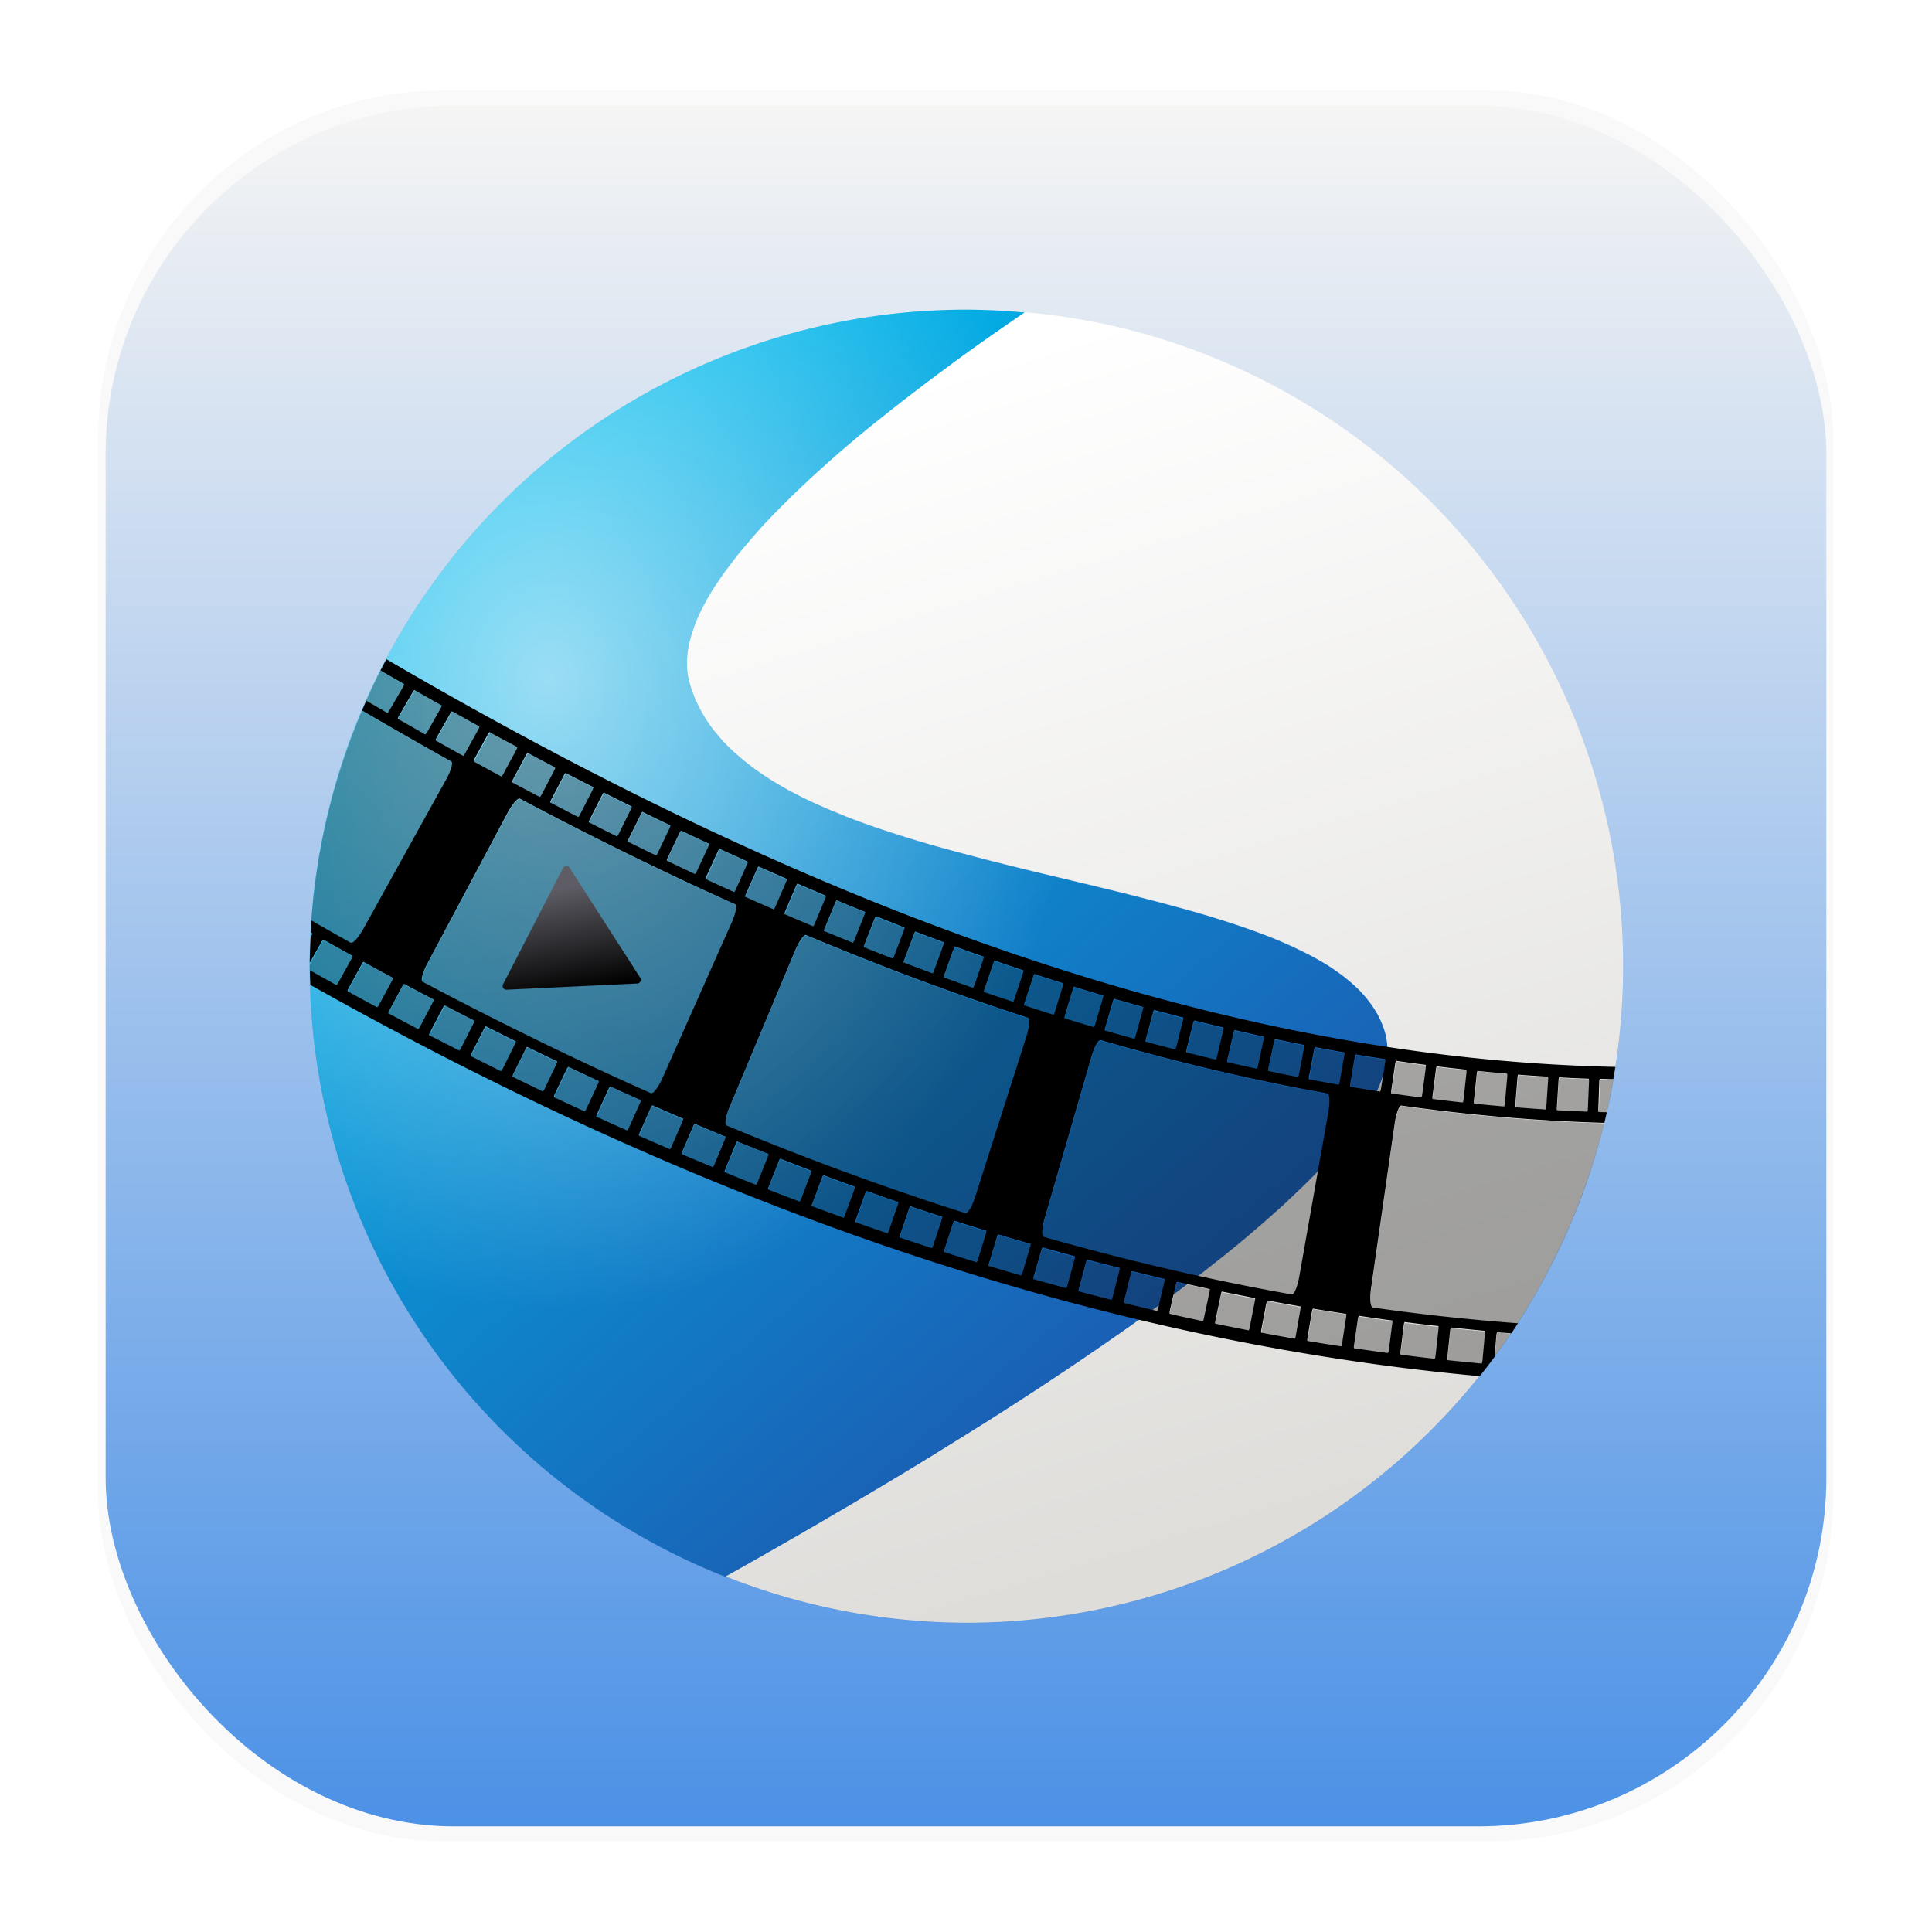 <?xml version="1.0" encoding="UTF-8"?>
<svg width="64" height="64" version="1.1" viewBox="0 0 16.933 16.933" xmlns="http://www.w3.org/2000/svg">
 <defs>
  <linearGradient id="a" x1="8.076" x2="8.076" y1="17.849" y2="1.01" gradientTransform="matrix(1.018 0 0 1.018 -.151 -.143)" gradientUnits="userSpaceOnUse">
   <stop stop-color="#3584e4" offset="0"/>
   <stop stop-color="#f6f5f4" offset="1"/>
  </linearGradient>
  <filter id="filter1178" x="-.048" y="-.048" width="1.096" height="1.096" color-interpolation-filters="sRGB">
   <feGaussianBlur stdDeviation="0.307"/>
  </filter>
  <linearGradient id="linearGradient11783" x1="10.213" x2="4.955" y1="11.068" y2="4.823" gradientUnits="userSpaceOnUse">
   <stop stop-color="#1a5fb4" offset="0"/>
   <stop stop-color="#00b7eb" offset="1"/>
  </linearGradient>
  <linearGradient id="linearGradient11791" x1="8.539" x2="11.374" y1="3.575" y2="12.838" gradientUnits="userSpaceOnUse">
   <stop stop-color="#fff" offset="0"/>
   <stop stop-color="#deddda" offset="1"/>
  </linearGradient>
  <linearGradient id="linearGradient2801" x1="16.274" x2="28.825" y1="14.96" y2="31.729" gradientTransform="matrix(.036 .018 -.018 .036 4.927 7)" gradientUnits="userSpaceOnUse">
   <stop stop-color="#5e5c64" offset="0"/>
   <stop offset="1"/>
  </linearGradient>
  <linearGradient id="linearGradient3065" x1="28.825" x2="16.274" y1="31.729" y2="14.96" gradientTransform="matrix(.036 .018 -.018 .036 4.927 7)" gradientUnits="userSpaceOnUse">
   <stop offset="0"/>
   <stop stop-color="#5e5c64" offset="1"/>
  </linearGradient>
  <radialGradient id="radialGradient22180" cx="5.1" cy="6.454" r="4.338" gradientTransform="matrix(1 0 0 1.176 0 -1.454)" gradientUnits="userSpaceOnUse">
   <stop stop-color="#fff" stop-opacity=".6" offset="0"/>
   <stop stop-color="#fff" stop-opacity="0" offset="1"/>
  </radialGradient>
  <filter id="filter22258" x="-.117" y="-.117" width="1.234" height="1.234" color-interpolation-filters="sRGB">
   <feGaussianBlur stdDeviation="0.516"/>
  </filter>
 </defs>
 <g transform="translate(-0 -.114)">
  <rect transform="matrix(.991 0 0 1 .073 .002)" x=".794" y=".905" width="15.346" height="15.346" rx="3.053" ry="3.053" filter="url(#filter1178)" opacity=".15" stroke-linecap="round" stroke-linejoin="round" stroke-width="1.249" style="mix-blend-mode:normal"/>
 </g>
 <rect x=".926" y=".926" width="15.081" height="15.081" rx="3.054" ry="3.054" fill="url(#a)" stroke-width="1.018"/>
 <g transform="matrix(1.089 0 0 1.089 -.75 -.75)">
  <path d="m8.466 3.181a5.286 5.286 0 0 0-5.286 5.285 5.286 5.286 0 0 0 3.313 4.9 5.286 5.286 0 0 0 0.036 0.013 5.286 5.286 0 0 0 1.937 0.373 5.286 5.286 0 0 0 5.286-5.286 5.286 5.286 0 0 0-4.015-5.13 5.286 5.286 0 0 0-0.803-0.132 5.286 5.286 0 0 0-0.468-0.023zm1.999 4.895c0.071 0.022 0.14 0.044 0.207 0.067-0.067-0.023-0.136-0.045-0.207-0.067z" filter="url(#filter22258)" opacity=".243" stroke-width=".733"/>
  <g stroke-width=".733">
   <path d="m8.935 3.204a5.286 5.286 0 0 0-0.468-0.023 5.286 5.286 0 0 0-5.286 5.285 5.286 5.286 0 0 0 3.313 4.9 5.286 5.286 0 0 0 0.036 0.013c0.087-0.049 0.175-0.098 0.265-0.149 0.104-0.059 0.21-0.12 0.318-0.182s0.217-0.126 0.328-0.191c0.111-0.065 0.222-0.131 0.335-0.198 0.113-0.067 0.226-0.136 0.34-0.205s0.227-0.14 0.341-0.211 0.228-0.143 0.341-0.215 0.225-0.145 0.336-0.219c0.111-0.073 0.221-0.147 0.329-0.221 0.108-0.074 0.215-0.148 0.32-0.222s0.207-0.148 0.307-0.222c0.05-0.037 0.099-0.074 0.148-0.111 0.049-0.037 0.097-0.073 0.144-0.11s0.093-0.074 0.139-0.11 0.091-0.073 0.135-0.109c0.044-0.036 0.087-0.073 0.129-0.109s0.083-0.071 0.123-0.107 0.08-0.071 0.118-0.106 0.075-0.071 0.111-0.105c0.036-0.035 0.071-0.069 0.105-0.103s0.066-0.069 0.098-0.102 0.062-0.068 0.09-0.101c0.029-0.033 0.057-0.066 0.083-0.099s0.051-0.065 0.074-0.097 0.046-0.064 0.067-0.095 0.04-0.062 0.057-0.092 0.034-0.061 0.049-0.09 0.027-0.059 0.039-0.088c0.006-0.014 0.011-0.029 0.016-0.043 0.005-0.014 0.009-0.028 0.013-0.042 4e-3 -0.014 0.008-0.028 0.011-0.041 0.003-0.014 6e-3 -0.027 0.008-0.041 0.002-0.014 0.004-0.027 0.006-0.04s0.002-0.026 0.003-0.039c5.32e-4 -0.013 8.97e-4 -0.026 5.17e-4 -0.039-3.81e-4 -0.013-0.001-0.026-0.003-0.038s-0.003-0.024-0.005-0.037c-0.002-0.012-0.005-0.025-0.008-0.037-6e-3 -0.022-0.013-0.044-0.021-0.065-0.008-0.021-0.017-0.042-0.027-0.063s-0.021-0.041-0.033-0.06c-0.012-0.02-0.025-0.039-0.039-0.058s-0.029-0.037-0.044-0.056c-0.016-0.018-0.033-0.037-0.05-0.054-0.018-0.018-0.036-0.035-0.055-0.052-0.019-0.017-0.04-0.034-0.06-0.05s-0.043-0.032-0.065-0.048c-0.022-0.016-0.046-0.031-0.07-0.047s-0.048-0.03-0.074-0.044c-0.025-0.015-0.052-0.029-0.079-0.043-0.027-0.014-0.055-0.028-0.083-0.041-0.028-0.014-0.057-0.027-0.086-0.04s-0.059-0.026-0.09-0.039c-0.031-0.013-0.061-0.025-0.093-0.037s-0.064-0.024-0.097-0.036-0.066-0.024-0.1-0.035c-0.067-0.023-0.136-0.045-0.207-0.067s-0.144-0.043-0.218-0.064c-0.074-0.021-0.149-0.041-0.225-0.061-0.076-0.02-0.154-0.04-0.232-0.06-0.078-0.02-0.158-0.039-0.237-0.058-0.159-0.039-0.321-0.077-0.483-0.116-0.081-0.02-0.162-0.039-0.242-0.059s-0.161-0.04-0.241-0.061c-0.08-0.021-0.159-0.042-0.238-0.063-0.079-0.022-0.157-0.043-0.234-0.066-0.077-0.023-0.153-0.046-0.227-0.07-0.075-0.024-0.148-0.049-0.22-0.074-0.036-0.013-0.072-0.025-0.107-0.039-0.035-0.013-0.07-0.027-0.104-0.041-0.034-0.014-0.068-0.028-0.102-0.042-0.033-0.014-0.066-0.029-0.098-0.043-0.032-0.015-0.064-0.03-0.096-0.045-0.031-0.015-0.062-0.031-0.092-0.047s-0.06-0.032-0.089-0.049-0.057-0.033-0.085-0.051c-0.028-0.017-0.055-0.035-0.081-0.053s-0.052-0.036-0.077-0.055c-0.025-0.019-0.049-0.037-0.072-0.057s-0.046-0.039-0.068-0.059c-0.022-0.02-0.043-0.041-0.064-0.061s-0.04-0.042-0.058-0.064c-0.019-0.022-0.037-0.044-0.054-0.066-0.017-0.023-0.033-0.046-0.048-0.069s-0.03-0.047-0.043-0.072-0.025-0.049-0.037-0.074-0.022-0.051-0.032-0.078-0.017-0.053-0.025-0.081c-0.005-0.02-0.01-0.04-0.013-0.061-0.003-0.021-0.005-0.041-0.006-0.063-9.03e-4 -0.021-7.018e-4 -0.042 5.167e-4 -0.064 0.001-0.022 0.003-0.044 0.007-0.066 0.003-0.022 0.008-0.045 0.013-0.067 0.005-0.023 0.011-0.046 0.019-0.069 0.007-0.023 0.015-0.046 0.024-0.07 0.009-0.024 0.019-0.047 0.029-0.071s0.023-0.048 0.035-0.072 0.026-0.049 0.04-0.074 0.029-0.049 0.045-0.074c0.016-0.025 0.032-0.05 0.05-0.075 0.017-0.025 0.035-0.05 0.054-0.076s0.038-0.051 0.058-0.077c0.02-0.026 0.041-0.052 0.062-0.078 0.021-0.026 0.043-0.052 0.066-0.078s0.046-0.052 0.069-0.079 0.048-0.052 0.072-0.079c0.025-0.026 0.05-0.053 0.076-0.079s0.052-0.053 0.079-0.079c0.053-0.053 0.109-0.106 0.165-0.159 0.057-0.053 0.115-0.106 0.175-0.159 0.06-0.053 0.121-0.105 0.182-0.158 0.062-0.052 0.125-0.104 0.189-0.156 0.064-0.052 0.128-0.103 0.193-0.153 0.065-0.051 0.13-0.101 0.195-0.15 0.065-0.05 0.131-0.098 0.196-0.146 0.065-0.048 0.13-0.096 0.195-0.143 0.065-0.047 0.13-0.092 0.194-0.137 0.064-0.045 0.127-0.089 0.189-0.131 0.015-0.01 0.03-0.02 0.045-0.03z" fill="url(#linearGradient11783)"/>
   <path d="m8.935 3.204a5.286 5.286 0 0 0-0.468-0.023 5.286 5.286 0 0 0-5.286 5.285 5.286 5.286 0 0 0 3.313 4.9 5.286 5.286 0 0 0 0.036 0.013c0.087-0.049 0.175-0.098 0.265-0.149 0.104-0.059 0.21-0.12 0.318-0.182s0.217-0.126 0.328-0.191c0.111-0.065 0.222-0.131 0.335-0.198 0.113-0.067 0.226-0.136 0.34-0.205s0.227-0.14 0.341-0.211 0.228-0.143 0.341-0.215 0.225-0.145 0.336-0.219c0.111-0.073 0.221-0.147 0.329-0.221 0.108-0.074 0.215-0.148 0.32-0.222s0.207-0.148 0.307-0.222c0.05-0.037 0.099-0.074 0.148-0.111 0.049-0.037 0.097-0.073 0.144-0.11s0.093-0.074 0.139-0.11 0.091-0.073 0.135-0.109c0.044-0.036 0.087-0.073 0.129-0.109s0.083-0.071 0.123-0.107 0.08-0.071 0.118-0.106 0.075-0.071 0.111-0.105c0.036-0.035 0.071-0.069 0.105-0.103s0.066-0.069 0.098-0.102 0.062-0.068 0.09-0.101c0.029-0.033 0.057-0.066 0.083-0.099s0.051-0.065 0.074-0.097 0.046-0.064 0.067-0.095 0.04-0.062 0.057-0.092 0.034-0.061 0.049-0.09 0.027-0.059 0.039-0.088c0.006-0.014 0.011-0.029 0.016-0.043 0.005-0.014 0.009-0.028 0.013-0.042 4e-3 -0.014 0.008-0.028 0.011-0.041 0.003-0.014 6e-3 -0.027 0.008-0.041 0.002-0.014 0.004-0.027 0.006-0.04s0.002-0.026 0.003-0.039c5.32e-4 -0.013 8.97e-4 -0.026 5.17e-4 -0.039-3.81e-4 -0.013-0.001-0.026-0.003-0.038s-0.003-0.024-0.005-0.037c-0.002-0.012-0.005-0.025-0.008-0.037-6e-3 -0.022-0.013-0.044-0.021-0.065-0.008-0.021-0.017-0.042-0.027-0.063s-0.021-0.041-0.033-0.06c-0.012-0.02-0.025-0.039-0.039-0.058s-0.029-0.037-0.044-0.056c-0.016-0.018-0.033-0.037-0.05-0.054-0.018-0.018-0.036-0.035-0.055-0.052-0.019-0.017-0.04-0.034-0.06-0.05s-0.043-0.032-0.065-0.048c-0.022-0.016-0.046-0.031-0.07-0.047s-0.048-0.03-0.074-0.044c-0.025-0.015-0.052-0.029-0.079-0.043-0.027-0.014-0.055-0.028-0.083-0.041-0.028-0.014-0.057-0.027-0.086-0.04s-0.059-0.026-0.09-0.039c-0.031-0.013-0.061-0.025-0.093-0.037s-0.064-0.024-0.097-0.036-0.066-0.024-0.1-0.035c-0.067-0.023-0.136-0.045-0.207-0.067s-0.144-0.043-0.218-0.064c-0.074-0.021-0.149-0.041-0.225-0.061-0.076-0.02-0.154-0.04-0.232-0.06-0.078-0.02-0.158-0.039-0.237-0.058-0.159-0.039-0.321-0.077-0.483-0.116-0.081-0.02-0.162-0.039-0.242-0.059s-0.161-0.04-0.241-0.061c-0.08-0.021-0.159-0.042-0.238-0.063-0.079-0.022-0.157-0.043-0.234-0.066-0.077-0.023-0.153-0.046-0.227-0.07-0.075-0.024-0.148-0.049-0.22-0.074-0.036-0.013-0.072-0.025-0.107-0.039-0.035-0.013-0.07-0.027-0.104-0.041-0.034-0.014-0.068-0.028-0.102-0.042-0.033-0.014-0.066-0.029-0.098-0.043-0.032-0.015-0.064-0.03-0.096-0.045-0.031-0.015-0.062-0.031-0.092-0.047s-0.06-0.032-0.089-0.049-0.057-0.033-0.085-0.051c-0.028-0.017-0.055-0.035-0.081-0.053s-0.052-0.036-0.077-0.055c-0.025-0.019-0.049-0.037-0.072-0.057s-0.046-0.039-0.068-0.059c-0.022-0.02-0.043-0.041-0.064-0.061s-0.04-0.042-0.058-0.064c-0.019-0.022-0.037-0.044-0.054-0.066-0.017-0.023-0.033-0.046-0.048-0.069s-0.03-0.047-0.043-0.072-0.025-0.049-0.037-0.074-0.022-0.051-0.032-0.078-0.017-0.053-0.025-0.081c-0.005-0.02-0.01-0.04-0.013-0.061-0.003-0.021-0.005-0.041-0.006-0.063-9.03e-4 -0.021-7.018e-4 -0.042 5.167e-4 -0.064 0.001-0.022 0.003-0.044 0.007-0.066 0.003-0.022 0.008-0.045 0.013-0.067 0.005-0.023 0.011-0.046 0.019-0.069 0.007-0.023 0.015-0.046 0.024-0.07 0.009-0.024 0.019-0.047 0.029-0.071s0.023-0.048 0.035-0.072 0.026-0.049 0.04-0.074 0.029-0.049 0.045-0.074c0.016-0.025 0.032-0.05 0.05-0.075 0.017-0.025 0.035-0.05 0.054-0.076s0.038-0.051 0.058-0.077c0.02-0.026 0.041-0.052 0.062-0.078 0.021-0.026 0.043-0.052 0.066-0.078s0.046-0.052 0.069-0.079 0.048-0.052 0.072-0.079c0.025-0.026 0.05-0.053 0.076-0.079s0.052-0.053 0.079-0.079c0.053-0.053 0.109-0.106 0.165-0.159 0.057-0.053 0.115-0.106 0.175-0.159 0.06-0.053 0.121-0.105 0.182-0.158 0.062-0.052 0.125-0.104 0.189-0.156 0.064-0.052 0.128-0.103 0.193-0.153 0.065-0.051 0.13-0.101 0.195-0.15 0.065-0.05 0.131-0.098 0.196-0.146 0.065-0.048 0.13-0.096 0.195-0.143 0.065-0.047 0.13-0.092 0.194-0.137 0.064-0.045 0.127-0.089 0.189-0.131 0.015-0.01 0.03-0.02 0.045-0.03z" fill="url(#radialGradient22180)"/>
   <path d="m8.935 3.204c-0.015 0.01-0.03 0.02-0.045 0.03-0.062 0.043-0.125 0.087-0.189 0.131-0.064 0.045-0.129 0.09-0.194 0.137-0.065 0.047-0.13 0.094-0.195 0.143-0.065 0.048-0.131 0.097-0.196 0.146-0.065 0.05-0.131 0.1-0.195 0.15-0.065 0.051-0.129 0.102-0.193 0.153-0.064 0.052-0.127 0.103-0.189 0.156-0.062 0.052-0.123 0.105-0.182 0.158-0.06 0.053-0.118 0.106-0.175 0.159-0.057 0.053-0.112 0.106-0.165 0.159-0.027 0.026-0.053 0.053-0.079 0.079-0.026 0.026-0.051 0.053-0.076 0.079-0.025 0.026-0.049 0.052-0.072 0.079s-0.047 0.052-0.069 0.079-0.044 0.052-0.066 0.078-0.042 0.052-0.062 0.078c-0.02 0.026-0.039 0.052-0.058 0.077-0.019 0.025-0.037 0.051-0.054 0.076-0.017 0.025-0.034 0.05-0.05 0.075s-0.031 0.05-0.045 0.074c-0.014 0.025-0.027 0.05-0.04 0.074s-0.024 0.048-0.035 0.072-0.02 0.048-0.029 0.071c-0.009 0.024-0.017 0.047-0.024 0.07-0.007 0.023-0.013 0.046-0.019 0.069-0.005 0.023-0.01 0.045-0.013 0.067-0.003 0.022-0.005 0.044-0.007 0.066-0.001 0.022-0.001 0.043-5.167e-4 0.064 9.03e-4 0.021 0.003 0.042 0.006 0.063s0.008 0.041 0.013 0.061c0.007 0.027 0.015 0.054 0.025 0.081s0.02 0.052 0.032 0.078 0.023 0.05 0.037 0.074c0.013 0.024 0.028 0.048 0.043 0.072 0.015 0.023 0.031 0.047 0.048 0.069s0.035 0.044 0.054 0.066c0.019 0.022 0.038 0.043 0.058 0.064 0.02 0.021 0.042 0.041 0.064 0.061 0.022 0.02 0.045 0.04 0.068 0.059s0.047 0.038 0.072 0.057c0.025 0.019 0.051 0.037 0.077 0.055 0.026 0.018 0.053 0.035 0.081 0.053s0.056 0.034 0.085 0.051 0.059 0.033 0.089 0.049 0.061 0.032 0.092 0.047 0.063 0.031 0.096 0.045 0.065 0.029 0.098 0.043c0.033 0.014 0.068 0.028 0.102 0.042 0.034 0.014 0.069 0.028 0.104 0.041 0.035 0.013 0.071 0.026 0.107 0.039 0.072 0.026 0.145 0.05 0.22 0.074 0.075 0.024 0.15 0.048 0.227 0.07 0.077 0.023 0.155 0.045 0.234 0.066s0.158 0.042 0.238 0.063c0.08 0.021 0.161 0.041 0.241 0.061s0.161 0.04 0.242 0.059c0.162 0.039 0.323 0.077 0.483 0.116 0.08 0.019 0.159 0.039 0.237 0.058 0.078 0.02 0.156 0.04 0.232 0.06 0.076 0.02 0.151 0.041 0.225 0.061 0.074 0.021 0.147 0.042 0.218 0.064s0.14 0.044 0.207 0.067c0.034 0.012 0.067 0.023 0.1 0.035s0.065 0.024 0.097 0.036c0.032 0.012 0.062 0.025 0.093 0.037s0.061 0.026 0.09 0.039c0.029 0.013 0.058 0.026 0.086 0.04s0.056 0.027 0.083 0.041 0.053 0.028 0.079 0.043c0.025 0.015 0.05 0.029 0.074 0.044 0.024 0.015 0.047 0.031 0.07 0.047s0.044 0.031 0.065 0.048 0.041 0.033 0.06 0.05 0.038 0.034 0.055 0.052c0.018 0.018 0.034 0.036 0.05 0.054 0.016 0.018 0.03 0.037 0.044 0.056s0.027 0.039 0.039 0.058c0.012 0.02 0.023 0.04 0.033 0.06 0.01 0.021 0.019 0.042 0.027 0.063 0.008 0.021 0.015 0.043 0.021 0.065 0.003 0.012 6e-3 0.024 0.008 0.037s0.004 0.024 0.005 0.037 0.002 0.025 0.003 0.038c3.8e-4 0.013 1.5e-5 0.026-5.17e-4 0.039-5.32e-4 0.013-0.001 0.026-0.003 0.039s-0.003 0.027-0.006 0.04c-0.002 0.014-0.005 0.027-0.008 0.041s-0.007 0.027-0.011 0.041c-4e-3 0.014-0.009 0.028-0.013 0.042-0.005 0.014-0.01 0.028-0.016 0.043-0.011 0.029-0.024 0.058-0.039 0.088-0.015 0.03-0.031 0.06-0.049 0.09-0.018 0.03-0.037 0.061-0.057 0.092s-0.043 0.063-0.067 0.095-0.048 0.064-0.074 0.097-0.054 0.065-0.083 0.099-0.059 0.067-0.09 0.101c-0.031 0.034-0.064 0.068-0.098 0.102-0.034 0.034-0.069 0.069-0.105 0.103s-0.073 0.07-0.111 0.105-0.078 0.071-0.118 0.106-0.081 0.071-0.123 0.107-0.085 0.072-0.129 0.109c-0.044 0.036-0.089 0.073-0.135 0.109s-0.092 0.073-0.139 0.11c-0.047 0.037-0.096 0.073-0.144 0.11s-0.098 0.074-0.148 0.111c-0.1 0.074-0.202 0.148-0.307 0.222s-0.212 0.148-0.32 0.222c-0.108 0.074-0.218 0.147-0.329 0.221s-0.223 0.146-0.336 0.219-0.227 0.144-0.341 0.215-0.227 0.141-0.341 0.211-0.227 0.138-0.34 0.205-0.224 0.134-0.335 0.198c-0.111 0.065-0.22 0.129-0.328 0.191s-0.214 0.123-0.318 0.182c-0.09 0.051-0.178 0.101-0.265 0.149a5.286 5.286 0 0 0 1.937 0.373 5.286 5.286 0 0 0 5.286-5.286 5.286 5.286 0 0 0-4.015-5.13 5.286 5.286 0 0 0-0.803-0.132z" fill="url(#linearGradient11791)"/>
  </g>
  <g>
   <path transform="rotate(18.732 14.623 7.878)" d="m3.767 9.571a5.286 5.286 0 0 0-0.016 0.1c0.072 0.015 0.143 0.029 0.215 0.043 0.002 4.777e-4 0.002 0.012-1.962e-4 0.025l-0.044 0.215c-0.003 0.013-0.007 0.023-0.009 0.023-0.064-0.013-0.128-0.026-0.192-0.039a5.286 5.286 0 0 0-0.007 0.086c0.27 0.055 0.541 0.108 0.812 0.158 0.019 0.003 0.022 0.072 0.007 0.154l-0.244 1.346c-0.015 0.082-0.042 0.145-0.062 0.141-0.119-0.022-0.238-0.045-0.357-0.068a5.286 5.286 0 0 0 0.028 0.093c0.004 8.63e-4 0.009 0.002 0.013 0.003 0.003 4.91e-4 0.003 0.012 2.932e-4 0.025l-0.002 0.011a5.286 5.286 0 0 0 0.058 0.195l0.036-0.189c0.002-0.013 0.007-0.024 0.01-0.023 0.087 0.017 0.175 0.033 0.262 0.049 0.003 4.64e-4 0.003 0.012 2.932e-4 0.025l-0.039 0.216c-0.002 0.013-0.007 0.023-0.009 0.023-0.08-0.015-0.16-0.029-0.24-0.045a5.286 5.286 0 0 0 0.042 0.111c3.239 0.607 6.639 0.749 9.924-0.04a5.286 5.286 0 0 0 0.063-0.185l-0.042-0.17c-0.003-0.013-0.003-0.024-7.83e-4 -0.025 0.037-0.009 0.073-0.019 0.11-0.028a5.286 5.286 0 0 0 0.024-0.094c-0.38 0.098-0.762 0.183-1.146 0.255-0.02 0.004-0.048-0.058-0.063-0.138l-0.247-1.324c-0.015-0.08-0.012-0.148 0.005-0.151 0.538-0.102 1.069-0.232 1.592-0.393a5.286 5.286 0 0 0-0.009-0.087c-0.021 0.006-0.041 0.013-0.062 0.019-0.002 6.913e-4 -0.007-0.009-0.011-0.022l-0.063-0.209c-0.004-0.013-0.005-0.024-0.003-0.025 0.034-0.011 0.069-0.021 0.103-0.032a5.286 5.286 0 0 0-0.016-0.099c-3.252 1.028-6.877 0.795-10.422 0.069zm0.294 0.162c0.082 0.016 0.164 0.032 0.246 0.047 0.002 4.551e-4 0.003 0.011 1.272e-4 0.025l-0.041 0.216c-0.003 0.013-0.007 0.023-0.009 0.022-0.083-0.016-0.165-0.032-0.248-0.048-0.002-4.766e-4 -0.003-0.011 3.87e-5 -0.024l0.043-0.216c0.003-0.013 0.007-0.023 0.009-0.023zm0.341 0.065c0.082 0.015 0.164 0.03 0.247 0.045 0.002 4.313e-4 0.003 0.011 1.272e-4 0.025l-0.039 0.217c-0.002 0.013-0.006 0.023-0.009 0.023-0.083-0.015-0.166-0.03-0.248-0.046-0.002-4.54e-4 -0.003-0.011-6.166e-4 -0.024l0.041-0.216c0.002-0.013 0.007-0.024 0.009-0.023zm0.342 0.062c0.082 0.015 0.165 0.028 0.247 0.042 0.002 4.066e-4 0.003 0.012 2.932e-4 0.025l-0.037 0.217c-0.002 0.013-0.006 0.024-0.009 0.023-0.083-0.014-0.166-0.029-0.249-0.043-0.002-4.29e-4 -0.002-0.011-1.272e-4 -0.025l0.038-0.217c0.002-0.013 0.006-0.024 0.009-0.023zm0.342 0.059c0.082 0.014 0.164 0.027 0.247 0.04 0.002 3.808e-4 0.003 0.012 7.825e-4 0.025l-0.034 0.217c-0.002 0.013-0.006 0.023-0.008 0.023-0.083-0.013-0.166-0.027-0.249-0.04-0.002-4.03e-4 -0.003-0.011-6.166e-4 -0.024l0.036-0.218c0.002-0.013 0.006-0.023 0.009-0.023zm0.342 0.055c0.082 0.013 0.164 0.025 0.247 0.037 0.002 3.54e-4 0.003 0.011 0.001 0.025l-0.032 0.218c-0.002 0.013-0.005 0.024-0.008 0.023-0.083-0.012-0.166-0.025-0.249-0.038-0.002-3.77e-4 -0.003-0.011-0.001-0.024l0.034-0.218c0.002-0.013 0.006-0.024 0.008-0.024zm0.342 0.051c0.082 0.012 0.165 0.023 0.247 0.034 0.002 3.26e-4 0.003 0.012 0.001 0.025l-0.029 0.218c-0.002 0.013-0.005 0.024-0.008 0.023-0.083-0.011-0.166-0.023-0.249-0.035-0.002-3.49e-4 -0.003-0.011-0.001-0.024l0.031-0.218c0.002-0.013 0.005-0.024 0.008-0.023zm-0.634 0.265c0.003-0.002 0.005-0.002 0.008-2e-3 0.638 0.104 1.277 0.188 1.915 0.249 0.019 0.002 0.028 0.069 0.02 0.152l-0.125 1.359c-0.008 0.083-0.03 0.147-0.049 0.146-0.679-0.062-1.356-0.15-2.028-0.259-0.02-0.003-0.025-0.071-0.011-0.153l0.221-1.351c0.012-0.072 0.033-0.129 0.05-0.14zm0.977-0.218c0.082 0.011 0.165 0.021 0.247 0.031 0.002 2.97e-4 0.004 0.012 0.002 0.025l-0.026 0.218c-0.002 0.013-0.005 0.024-0.007 0.023-0.083-0.01-0.167-0.021-0.25-0.032-0.002-3.21e-4 -3e-3 -0.011-0.001-0.025l0.029-0.218c0.002-0.013 0.005-0.024 0.007-0.023zm0.343 0.043c0.082 0.01 0.165 0.019 0.247 0.028 0.002 2.67e-4 0.003 0.012 0.002 0.025l-0.024 0.218c-0.001 0.013-0.004 0.024-0.007 0.024-0.083-0.009-0.166-0.019-0.249-0.029-0.002-2.91e-4 -0.003-0.011-0.001-0.024l0.026-0.218c0.002-0.013 0.004-0.024 0.007-0.024zm0.342 0.039c0.082 0.009 0.164 0.017 0.246 0.025 0.002 2.36e-4 0.004 0.012 0.002 0.025l-0.021 0.219c-0.001 0.013-0.004 0.023-0.007 0.023-0.083-0.008-0.166-0.016-0.249-0.025-0.002-2.59e-4 -0.003-0.011-0.002-0.025l0.023-0.218c0.001-0.013 0.004-0.024 0.007-0.024zm0.342 0.034c0.082 0.008 0.164 0.015 0.247 0.022 0.002 2.04e-4 0.004 0.012 0.002 0.025l-0.018 0.218c-0.001 0.013-0.004 0.024-0.006 0.023-0.083-7e-3 -0.166-0.014-0.249-0.022-0.002-2.27e-4 -0.003-0.011-0.002-0.025l0.02-0.218c0.001-0.013 0.004-0.024 0.007-0.024zm0.341 0.03c0.082 0.007 0.164 0.013 0.246 0.019 0.002 1.7e-4 0.004 0.011 0.003 0.024l-0.015 0.219c-8.965e-4 0.013-0.004 0.024-0.006 0.023-0.083-0.006-0.166-0.012-0.249-0.019-0.002-1.95e-4 -0.003-0.011-0.002-0.024l0.017-0.219c0.001-0.013 0.004-0.025 0.006-0.024zm0.341 0.026c0.082 0.005 0.164 0.011 0.246 0.015 0.002 1.36e-4 0.003 0.011 0.003 0.024l-0.011 0.219c-7.046e-4 0.013-0.003 0.024-0.006 0.024-0.083-0.005-0.166-0.01-0.249-0.015-0.002-1.61e-4 -0.003-0.011-0.002-0.024l0.014-0.219c8.483e-4 -0.013 0.003-0.024 0.006-0.024zm0.341 0.02c0.082 0.004 0.164 0.008 0.246 0.012 0.002 1.01e-4 0.003 0.011 0.003 0.024l-0.008 0.219c-5.071e-4 0.013-0.003 0.024-0.005 0.024-0.083-0.003-0.166-0.007-0.248-0.012-0.002-1.26e-4 -0.003-0.01-0.003-0.024l0.01-0.219c6.549e-4 -0.013 0.003-0.024 0.005-0.024zm0.34 0.015c0.082 0.003 0.164 0.006 0.245 0.008 0.002 6.4e-5 0.004 0.011 0.003 0.024l-0.005 0.218c-3.039e-4 0.013-0.002 0.024-0.004 0.024-0.083-0.002-0.165-5e-3 -0.248-8e-3 -0.002-9e-5 -0.004-0.011-0.003-0.024l0.007-0.218c4.56e-4 -0.013 0.002-0.025 0.005-0.025zm-0.831 0.311c0.002-0.002 0.005-0.003 0.007-0.002 0.638 0.045 1.274 0.065 1.905 0.057 0.018-2.51e-4 0.034 0.066 0.036 0.148l0.024 1.354c0.001 0.082-0.013 0.148-0.033 0.149-0.682 0.013-1.365-0.005-2.046-0.051-0.02-0.001-0.031-0.069-0.025-0.151l0.095-1.36c0.005-0.072 0.021-0.131 0.037-0.144zm1.171-0.3c0.082 0.002 0.163 0.003 0.245 0.004 0.002 2.7e-5 0.004 0.011 0.004 0.024l-0.001 0.218c-9.52e-5 0.013-0.002 0.023-0.005 0.023-0.083-8.56e-4 -0.165-0.002-0.247-0.004-0.002-5.2e-5 -0.004-0.011-0.004-0.024l0.004-0.218c2.515e-4 -0.013 0.002-0.024 0.004-0.024zm0.338 0.005c0.081 5.57e-4 0.163 9.28e-4 0.245 5.28e-4 0.002-1.1e-5 0.004 0.011 0.004 0.024l0.002 0.218c1.19e-4 0.013-0.001 0.024-0.003 0.024-0.082 4.8e-4 -0.165 7.9e-4 -0.247 3.02e-4 -0.002-1.5e-5 -0.004-0.01-0.004-0.024l6.635e-4 -0.218c4.14e-5 -0.013 0.001-0.024 0.004-0.024zm-4.804 1.641c0.088 0.016 0.176 0.031 0.263 0.046 0.003 4.36e-4 0.003 0.012 7.825e-4 0.025l-0.037 0.217c-0.002 0.013-0.006 0.023-0.009 0.023-0.088-0.015-0.177-0.03-0.265-0.046-0.003-4.6e-4 -0.003-0.012-7.825e-4 -0.025l0.038-0.217c0.002-0.013 0.006-0.024 0.009-0.023zm5.142-1.641c0.081-7.71e-4 0.163-0.002 0.244-0.004 0.002-5.2e-5 0.004 0.011 0.004 0.024l0.006 0.217c3.389e-4 0.013-9.159e-4 0.024-0.003 0.024-0.082 0.002-0.164 3e-3 -0.246 0.004-0.002 2.5e-5 -0.005-0.01-0.005-0.024l-0.002-0.218c-1.743e-4 -0.013 7.81e-4 -0.025 0.003-0.025zm-4.777 1.704c0.088 0.015 0.176 0.029 0.264 0.043 0.003 4.07e-4 0.004 0.012 0.001 0.025l-0.034 0.217c-0.002 0.013-0.006 0.023-0.009 0.023-0.089-0.014-0.178-0.028-0.266-0.043-0.003-4.31e-4 -0.003-0.011-6.166e-4 -0.024l0.036-0.217c0.002-0.013 0.006-0.024 0.009-0.023zm5.114-1.71c0.081-0.002 0.162-5e-3 0.243-0.008 0.002-9.2e-5 0.004 0.011 0.005 0.024l0.009 0.217c5.64e-4 0.013-1e-3 0.024-0.003 0.024-0.082 0.003-0.164 0.006-0.246 8e-3 -0.002 6.6e-5 -0.004-0.01-0.005-0.024l-0.007-0.218c-3.954e-4 -0.013 9.47e-4 -0.024 0.003-0.024zm0.335-0.012c0.081-0.004 0.161-0.008 0.242-0.012 0.002-1.34e-4 0.005 0.011 0.005 0.024l0.013 0.217c7.96e-4 0.013-3.9e-5 0.024-0.002 0.024-0.082 0.005-0.164 0.009-0.246 0.013-0.002 1.07e-4 -4e-3 -0.01-0.005-0.024l-0.01-0.217c-6.06e-4 -0.013 6.21e-4 -0.023 0.003-0.024zm-5.084 1.781c0.088 0.014 0.176 0.027 0.264 0.04 0.003 3.76e-4 0.003 0.011 0.001 0.025l-0.031 0.218c-0.002 0.013-0.006 0.023-0.009 0.023-0.089-0.013-0.178-0.026-0.267-0.039-0.003-4.01e-4 -0.003-0.011-0.001-0.025l0.034-0.218c0.002-0.013 0.006-0.023 0.009-0.023zm5.418-1.799c0.08-5e-3 0.161-0.011 0.241-0.017 0.002-1.77e-4 0.005 0.011 6e-3 0.024l0.017 0.216c1e-3 0.013 4.78e-4 0.023-0.002 0.024-0.081 0.006-0.163 0.012-0.245 0.017-0.002 1.5e-4 -0.004-0.01-0.005-0.023l-0.014-0.217c-8.55e-4 -0.013-9.1e-5 -0.024 0.002-0.024zm0.334-0.024c0.08-0.006 0.16-0.014 0.239-0.021 0.002-2.22e-4 5e-3 0.01 0.006 0.024l0.021 0.216c0.001 0.013 5.83e-4 0.024-0.002 0.024-0.081 0.008-0.162 0.015-0.243 0.021-0.002 1.94e-4 -0.005-0.01-0.006-0.023l-0.018-0.216c-0.001-0.013 3.29e-4 -0.024 0.003-0.024zm-5.385 1.876c0.088 0.013 0.177 0.025 0.266 0.037 0.003 3.44e-4 0.003 0.011 0.001 0.025l-0.029 0.218c-0.002 0.013-0.005 0.023-0.008 0.023-0.089-0.012-0.178-0.024-0.267-0.037-0.003-3.7e-4 -0.004-0.011-0.002-0.025l0.031-0.218c0.002-0.013 0.005-0.024 0.008-0.023zm5.717-1.907c0.08-0.008 0.159-0.016 0.239-0.025 0.002-2.67e-4 0.005 0.01 0.006 0.024l0.025 0.215c0.002 0.013 0.001 0.024-0.001 0.024-0.081 0.009-0.161 0.018-0.242 0.026-0.002 2.39e-4 -0.005-0.01-0.007-0.023l-0.022-0.216c-0.001-0.013-3.8e-4 -0.024 2e-3 -0.025zm0.33-0.036c0.079-0.009 0.159-0.019 0.238-0.03 0.002-3.13e-4 5e-3 0.01 0.007 0.023l0.029 0.214c0.002 0.013 0.002 0.024-5.28e-4 0.024-0.08 0.011-0.161 0.021-0.241 0.03-0.002 2.85e-4 -0.005-0.01-0.007-0.023l-0.026-0.215c-0.002-0.013-8.34e-4 -0.024 0.002-0.025zm-1.327 0.459c0.629-0.028 1.252-0.086 1.868-0.179 0.018-0.003 0.042 0.06 0.055 0.141l0.204 1.332c0.012 0.081 0.007 0.148-0.013 0.151-0.676 0.103-1.355 0.168-2.037 0.202-0.02 9.73e-4 -0.039-0.064-0.042-0.146l-0.061-1.351c-0.004-0.082 0.009-0.149 0.027-0.149zm-4.353 1.534c0.088 0.011 0.177 0.023 0.266 0.033 0.003 3.11e-4 0.004 0.012 0.002 0.025l-0.026 0.218c-0.002 0.013-0.005 0.024-0.007 0.023-0.089-0.011-0.179-0.022-0.268-0.033-0.003-3.37e-4 -0.003-0.011-0.002-0.025l0.029-0.218c0.002-0.013 0.005-0.024 0.008-0.023zm6.008-2.035c0.079-0.011 0.158-0.023 0.236-0.035 0.002-3.6e-4 0.005 0.01 0.007 0.023l0.033 0.214c2e-3 0.013 0.002 0.024-3.8e-5 0.024-0.08 0.012-0.16 0.024-0.24 0.036-0.002 3.32e-4 -0.006-0.009-0.008-0.023l-0.03-0.215c-0.002-0.013-0.001-0.025 8.51e-4 -0.025zm0.328-0.049c0.079-0.013 0.157-0.026 0.235-0.04 0.002-4.09e-4 0.007 0.01 0.009 0.023l0.037 0.213c0.002 0.013 0.002 0.024-3.8e-5 0.024-0.08 0.014-0.159 0.028-0.239 0.041-0.002 3.8e-4 -0.006-0.01-0.008-0.023l-0.035-0.214c-0.002-0.013-0.002-0.024 8.52e-4 -0.025zm0.325-0.056c0.078-0.014 0.156-0.029 0.234-0.045 0.002-4.585e-4 0.006 0.01 0.009 0.023l0.042 0.213c0.003 0.013 0.003 0.023 4.51e-4 0.024-0.079 0.016-0.158 0.031-0.238 0.046-0.002 4.29e-4 -0.006-0.01-0.009-0.023l-0.039-0.213c-0.002-0.013-0.002-0.024-1.27e-4 -0.025zm0.324-0.063c0.078-0.016 0.155-0.033 0.232-0.05 0.002-5.091e-4 7e-3 0.01 0.01 0.023l0.047 0.212c0.003 0.013 0.003 0.023 4.51e-4 0.024-0.079 0.018-0.158 0.034-0.237 0.051-0.002 4.8e-4 -0.006-0.009-0.009-0.022l-0.043-0.212c-0.003-0.013-0.003-0.024-7.83e-4 -0.025zm-6.617 2.249c0.089 0.01 0.177 0.02 0.266 0.03 0.003 2.77e-4 0.004 0.012 0.002 0.025l-0.024 0.219c-0.001 0.013-0.005 0.023-0.008 0.023-0.09-0.009-0.179-0.019-0.269-0.029-0.003-3.04e-4 -0.003-0.011-0.002-0.025l0.026-0.218c0.002-0.013 0.005-0.024 0.007-0.024zm6.939-2.319c0.077-0.018 0.154-0.036 0.231-0.055 0.002-5.607e-4 0.007 0.01 0.01 0.022l0.051 0.211c0.003 0.013 0.004 0.023 0.002 0.024-0.078 0.019-0.157 0.038-0.235 0.056-0.002 5.31e-4 -0.007-0.009-0.01-0.022l-0.048-0.212c-0.003-0.013-0.003-0.024-0.001-0.024zm0.32-0.077c0.077-0.019 0.154-0.04 0.23-0.061 0.002-6.133e-4 0.007 0.009 0.01 0.022l0.056 0.21c0.003 0.013 0.004 0.023 0.002 0.024-0.078 0.021-0.155 0.041-0.234 0.061-0.002 5.83e-4 -0.007-0.009-0.01-0.022l-0.053-0.21c-0.003-0.013-0.004-0.024-0.002-0.025zm0.318-0.085c0.076-0.021 0.152-0.043 0.228-0.066 0.002-6.67e-4 0.007 0.009 0.011 0.022l0.061 0.209c0.004 0.013 0.005 0.023 0.003 0.024-0.077 0.023-0.155 0.045-0.233 0.067-0.002 6.368e-4 -0.007-0.009-0.01-0.022l-0.057-0.21c-0.004-0.013-0.005-0.024-0.002-0.024zm-7.208 2.522c0.089 0.009 0.178 0.018 0.267 0.026 0.003 2.43e-4 0.004 0.011 0.002 0.024l-0.021 0.219c-0.001 0.013-0.005 0.023-0.007 0.023-0.09-0.008-0.179-0.017-0.269-0.026-0.003-2.69e-4 -0.003-0.011-0.002-0.025l0.023-0.218c0.001-0.013 0.004-0.024 0.007-0.024zm0.37 0.035c0.089 8e-3 0.178 0.015 0.267 0.022 0.003 2.07e-4 0.004 0.011 0.003 0.025l-0.018 0.219c-0.001 0.013-0.004 0.023-0.007 0.023-0.09-0.007-0.18-0.015-0.27-0.023-0.003-2.33e-4 -0.003-0.011-0.002-0.024l0.02-0.219c0.001-0.013 0.004-0.024 0.007-0.024zm0.37 0.031c0.089 0.007 0.178 0.013 0.267 0.019 0.003 1.7e-4 0.004 0.011 0.003 0.024l-0.015 0.218c-8.962e-4 0.013-0.004 0.024-0.006 0.023-0.09-0.006-0.18-0.012-0.27-0.019-0.003-1.97e-4 -0.003-0.011-0.002-0.024l0.017-0.219c0.001-0.013 0.003-0.024 0.006-0.024zm0.371 0.025c0.089 0.005 0.179 0.01 0.268 0.015 0.003 1.33e-4 0.004 0.011 0.003 0.025l-0.012 0.218c-7.043e-4 0.013-0.003 0.024-0.006 0.024-0.09-0.004-0.181-0.01-0.271-0.015-0.003-1.59e-4 -0.004-0.011-0.003-0.024l0.014-0.219c8.48e-4 -0.013 0.003-0.024 0.006-0.024zm0.371 0.02c0.089 0.004 0.179 0.008 0.268 0.011 0.003 9.3e-5 0.004 0.011 0.003 0.024l-0.008 0.218c-5.068e-4 0.013-0.002 0.024-0.005 0.024-0.09-0.003-0.181-0.006-0.271-0.011-0.003-1.2e-4 -0.004-0.011-0.003-0.024l0.011-0.219c6.547e-4 -0.013 0.003-0.024 0.005-0.024zm0.372 0.014c0.089 0.003 0.179 0.005 0.268 0.007 0.003 5.3e-5 0.004 0.011 0.004 0.024l-0.005 0.218c-3.039e-4 0.013-0.002 0.024-0.004 0.024-0.091-0.002-0.181-0.004-0.272-0.007-0.003-8.1e-5 -0.004-0.011-0.003-0.024l0.007-0.219c4.559e-4 -0.013 0.003-0.024 0.005-0.024zm0.371 0.009c0.09 0.001 0.179 0.003 0.268 0.003 0.003 1.2e-5 0.004 0.011 0.004 0.024l-0.001 0.218c-9.52e-5 0.013-0.002 0.024-0.005 0.024-0.091-3.48e-4 -0.181-0.001-0.272-0.003-0.003-4.1e-5 -0.004-0.011-0.004-0.024l0.004-0.218c2.514e-4 -0.013 0.002-0.025 0.005-0.025zm0.372 0.003c0.09 1.6e-5 0.179-5.44e-4 0.268-0.002 0.003-3e-5 0.005 0.011 0.005 0.024l0.002 0.218c1.189e-4 0.013-0.002 0.024-0.004 0.024-0.091 0.001-0.181 0.002-0.272 0.002-0.003 2e-6 -0.004-0.01-0.004-0.024l6.635e-4 -0.218c4.14e-5 -0.013 0.002-0.024 0.004-0.024zm0.372-0.003c0.09-0.001 0.179-0.004 0.269-6e-3 0.003-7.3e-5 0.005 0.011 0.005 0.024l0.006 0.217c3.387e-4 0.013-0.001 0.024-0.004 0.024-0.091 0.003-0.181 5e-3 -0.272 0.006-0.003 4.5e-5 -0.005-0.01-0.005-0.024l-0.003-0.218c-1.742e-4 -0.013 0.002-0.024 0.004-0.024zm0.371-0.009c0.089-0.003 0.179-0.007 0.269-0.011 0.003-1.19e-4 0.005 0.011 0.005 0.024l0.009 0.217c5.64e-4 0.013-0.001 0.024-4e-3 0.024-0.091 0.004-0.181 0.008-0.271 0.011-0.003 8.8e-5 -0.005-0.01-0.005-0.023l-0.007-0.218c-3.953e-4 -0.013 0.001-0.024 0.004-0.024zm0.371-0.016c0.089-0.004 0.179-0.01 0.268-0.015 0.003-1.65e-4 0.005 0.011 6e-3 0.024l0.013 0.217c7.95e-4 0.013-3.06e-4 0.024-0.003 0.024-0.091 0.006-0.181 0.011-0.271 0.016-0.003 1.34e-4 -0.005-0.01-0.006-0.024l-0.01-0.217c-6.23e-4 -0.013 5.93e-4 -0.024 0.003-0.025zm0.371-0.022c0.089-6e-3 0.178-0.013 0.268-0.02 0.003-2.11e-4 0.005 0.011 0.006 0.024l0.017 0.216c1e-3 0.013 2.07e-4 0.024-0.002 0.024-0.09 0.007-0.181 0.014-0.271 0.02-0.003 1.82e-4 -0.005-0.01-0.006-0.023l-0.014-0.217c-8.54e-4 -0.013 5.68e-4 -0.024 0.003-0.025zm0.371-0.028 4.89e-4 -1.66e-4c0.089-0.008 0.178-0.016 0.267-0.024 0.003-2.59e-4 0.006 0.01 0.007 0.023l0.021 0.216c0.001 0.013 2.42e-4 0.023-0.002 0.024-0.09 0.009-0.18 0.017-0.27 0.025-0.003 2.28e-4 -0.006-0.01-0.007-0.023l-0.018-0.216c-0.001-0.013 6.7e-5 -0.024 0.003-0.024zm0.371-0.035c0.089-0.009 0.178-0.019 0.267-0.029 0.003-3.08e-4 0.005 0.01 0.007 0.023l0.025 0.215c0.002 0.013 0.001 0.024-0.001 0.024-0.09 0.011-0.18 0.021-0.27 0.03-0.003 2.77e-4 -0.006-0.01-0.008-0.023l-0.022-0.216c-0.001-0.013 1.7e-5 -0.024 0.003-0.024zm0.369-0.042c0.089-0.011 0.178-0.023 0.267-0.035 0.003-3.58e-4 0.006 0.01 0.007 0.023l0.029 0.215c0.002 0.013 0.001 0.024-0.001 0.024-0.09 0.012-0.18 0.024-0.27 0.035-0.003 3.27e-4 -0.006-0.01-0.008-0.023l-0.026-0.215c-0.002-0.013-5.97e-4 -0.024 2e-3 -0.025zm0.369-0.049c0.089-0.013 0.177-0.026 0.266-0.04 0.003-4.09e-4 6e-3 0.01 8e-3 0.023l0.033 0.214c2e-3 0.013 0.002 0.023-6.94e-4 0.024-0.09 0.014-0.18 0.027-0.27 0.04-0.003 3.77e-4 -0.006-0.009-0.008-0.022l-0.03-0.215c-0.002-0.013-0.001-0.024 0.002-0.025zm0.368-0.056c0.088-0.014 0.177-0.03 0.265-0.045 0.003-4.61e-4 0.007 0.01 0.009 0.023l0.038 0.213c0.002 0.013 0.002 0.024-5.28e-4 0.024-0.09 0.016-0.18 0.031-0.269 0.046-0.003 4.3e-4 -0.006-0.009-0.009-0.022l-0.034-0.214c-0.002-0.013-0.002-0.024 1e-3 -0.024zm0.368-0.064c0.088-0.016 0.177-0.032 0.265-0.05 0.003-5.14e-4 0.007 0.009 0.009 0.022l0.043 0.213c0.003 0.013 2e-3 0.024-5.28e-4 0.024-0.089 0.018-0.179 0.034-0.268 0.051-0.003 4.82e-4 -0.007-9e-3 -0.009-0.022l-0.039-0.213c-0.002-0.013-0.002-0.024 3.62e-4 -0.025zm0.367-0.071c0.088-0.018 0.176-0.036 0.264-0.056 0.003-5.68e-4 0.007 0.01 0.01 0.023l0.047 0.212c0.003 0.013 0.003 0.023-3.8e-5 0.024-0.089 0.02-0.178 0.038-0.268 0.056-0.003 5.36e-4 -0.007-9e-3 -0.01-0.022l-0.044-0.212c-0.003-0.013-0.002-0.025 1.96e-4 -0.025zm0.366-0.078c0.088-0.02 0.175-0.04 0.263-0.061 0.003-6.24e-4 0.008 0.01 0.011 0.022l0.051 0.211c0.003 0.013 0.003 0.023 4.5e-4 0.024-0.089 0.021-0.178 0.042-0.267 0.062-0.003 5.91e-4 -0.007-0.009-0.01-0.022l-0.048-0.212c-0.003-0.013-0.003-0.024-1.27e-4 -0.025z" stroke-width=".046"/>
   <g fill-opacity=".3">
    <path d="m12.368 11.379c-0.003-2.79e-4 -0.006 0.01-0.007 0.023l-0.022 0.215c-0.001 0.013-1.13e-4 0.024 0.003 0.024 0.091 0.01 0.182 0.019 0.273 0.027 0.003 2.45e-4 0.006-0.01 0.007-0.023l0.019-0.216c0.001-0.013 8.1e-5 -0.024-0.003-0.024-0.09-0.008-0.18-0.017-0.269-0.026z"/>
    <path d="m11.997 11.336c-0.003-3.33e-4 -0.007 0.01-0.008 0.023l-0.027 0.215c-0.002 0.013-6.35e-4 0.024 0.002 0.024 0.09 0.011 0.181 0.022 0.272 0.033 0.003 3e-4 0.006-0.01 0.008-0.023l0.023-0.215c0.001-0.013 6.04e-4 -0.024-0.002-0.024-0.089-0.01-0.179-0.021-0.268-0.032z"/>
    <path d="m11.627 11.285c-0.003-3.86e-4 -0.007 0.01-0.009 0.023l-0.032 0.214c-0.002 0.013-0.001 0.024 0.002 0.024 0.09 0.013 0.18 0.026 0.271 0.038 0.003 3.39e-4 0.006-0.01 0.008-0.023l0.028-0.214c0.002-0.013 0.001-0.024-0.002-0.025-0.089-0.012-0.178-0.024-0.267-0.037z"/>
    <path d="m11.259 11.227c-0.003-4.38e-4 -0.007 0.01-0.009 0.023l-0.036 0.213c-0.002 0.013-0.002 0.024 1e-3 0.024 0.09 0.015 0.179 0.03 0.269 0.043 0.003 4.07e-4 0.007-0.01 0.009-0.023l0.033-0.214c2e-3 -0.013 0.002-0.024-1e-3 -0.025-0.089-0.014-0.177-0.028-0.266-0.042z"/>
    <path d="m10.892 11.161c-0.003-4.88e-4 -0.007 0.01-0.009 0.023l-0.04 0.213c-0.002 0.013-0.002 0.024 5.17e-4 0.024 0.089 0.017 0.179 0.033 0.268 0.049 0.003 4.4e-4 6e-3 -0.01 0.008-0.023l0.037-0.213c0.002-0.013 0.003-0.024 0-0.024-0.088-0.015-0.177-0.032-0.265-0.048z"/>
    <path d="m10.526 11.09c-0.003-5.37e-4 -0.007 0.009-0.01 0.022l-0.044 0.212c-0.003 0.013-0.003 0.023 0 0.024 0.089 0.018 0.178 0.037 0.267 0.054 0.003 4.87e-4 0.006-0.009 0.009-0.022l0.041-0.213c0.003-0.013 0.003-0.024 0-0.024-0.088-0.017-0.175-0.035-0.263-0.053z"/>
    <path d="m9.44 10.832c-0.002-6.5e-4 -0.007 0.009-0.01 0.022l-0.056 0.21c-0.003 0.013-0.005 0.023-0.002 0.024 0.088 0.023 0.176 0.046 0.264 0.068 0.002 6.26e-4 0.007-0.009 0.01-0.022l0.053-0.211c0.003-0.013 0.005-0.024 0.002-0.024-0.087-0.022-0.174-0.044-0.26-0.067z"/>
    <path d="m9.082 10.734c-0.002-6.92e-4 -0.007 0.009-0.011 0.022l-0.06 0.209c-0.004 0.013-0.005 0.023-0.003 0.024 0.087 0.025 0.174 0.049 0.262 0.073 0.002 6.68e-4 0.007-9e-3 0.011-0.022l0.057-0.21c0.003-0.013 0.005-0.024 0.003-0.024-0.086-0.023-0.173-0.047-0.259-0.072z"/>
    <path d="m8.725 10.629c-0.002-7.55e-4 -0.007 0.01-0.011 0.022l-0.064 0.208c-0.004 0.013-0.006 0.024-0.003 0.024 0.087 0.026 0.174 0.052 0.261 0.077 0.002 7.11e-4 0.007-9e-3 0.011-0.022l0.061-0.209c0.004-0.013 0.005-0.024 0.003-0.024-0.086-0.025-0.172-0.051-0.257-0.076z"/>
    <path d="m8.37 10.518c-0.002-7.97e-4 -0.007 0.009-0.011 0.022l-0.067 0.207c-0.004 0.013-0.006 0.023-0.003 0.024 0.086 0.028 0.173 0.055 0.259 0.082 0.003 7.74e-4 0.007-0.009 0.011-0.021l0.065-0.208c0.004-0.013 0.006-0.024 0.003-0.024-0.086-0.026-0.171-0.053-0.256-0.081z"/>
    <path d="m8.018 10.401c-0.002-8.37e-4 -0.008 0.009-0.012 0.022l-0.07 0.207c-0.004 0.013-0.006 0.023-0.004 0.024 0.086 0.029 0.172 0.057 0.258 0.085 0.003 8.15e-4 0.007-0.009 0.011-0.021l0.068-0.207c0.004-0.013 0.006-0.023 0.004-0.024-0.085-0.028-0.17-0.057-0.255-0.085z"/>
    <path d="m7.667 10.279c-0.002-8.76e-4 -0.008 0.009-0.012 0.021l-0.074 0.206c-0.004 0.012-0.006 0.023-0.004 0.024 0.085 0.03 0.171 0.06 0.256 0.09 0.002 8.55e-4 0.008-0.009 0.012-0.021l0.072-0.206c0.004-0.013 0.006-0.023 0.004-0.024-0.085-0.029-0.169-0.059-0.253-0.089z"/>
    <path d="m7.318 10.152c-0.002-9.13e-4 -0.008 0.009-0.012 0.021l-0.078 0.205c-0.005 0.012-0.007 0.023-0.004 0.024 0.085 0.032 0.17 0.063 0.255 0.094 0.002 8.94e-4 0.008-0.008 0.012-0.021l0.075-0.205c0.005-0.012 0.007-0.023 0.004-0.024-0.084-0.03-0.168-0.062-0.252-0.093z"/>
    <path d="m6.971 10.019c-0.002-9.5e-4 -0.008 0.008-0.013 0.021l-0.081 0.204c-0.005 0.012-0.007 0.023-0.005 0.024 0.084 0.033 0.169 0.066 0.253 0.098 0.002 9.32e-4 0.008-0.008 0.013-0.021l0.078-0.204c0.005-0.012 0.007-0.023 0.005-0.024-0.084-0.032-0.167-0.064-0.251-0.097z"/>
    <path d="m6.626 9.88c-0.002-9.85e-4 -0.008 0.009-0.013 0.021l-0.084 0.203c-0.005 0.012-0.008 0.023-0.005 0.024 0.084 0.034 0.168 0.068 0.252 0.101 0.002 9.69e-4 0.008-0.008 0.013-0.021l0.081-0.204c0.005-0.012 0.007-0.023 0.005-0.024-0.083-0.033-0.166-0.067-0.249-0.101z"/>
    <path d="m6.283 9.738c-0.002-0.001-0.009 0.008-0.014 0.021l-0.086 0.202c-0.005 0.012-0.008 0.023-0.005 0.024 0.083 0.035 0.166 0.07 0.25 0.104 0.002 1e-3 0.009-0.008 0.014-0.02l0.084-0.203c0.005-0.012 0.007-0.023 0.005-0.024-0.083-0.034-0.165-0.068-0.247-0.103z"/>
    <path d="m5.942 9.589c-0.002-0.001-0.009 0.008-0.014 0.021l-0.089 0.201c-0.005 0.012-0.008 0.023-0.006 0.024 0.083 0.036 0.165 0.072 0.248 0.108 0.002 1e-3 0.009-0.008 0.014-0.02l0.087-0.201c0.005-0.012 0.008-0.023 0.005-0.024-0.082-0.035-0.164-0.071-0.246-0.107z"/>
    <path d="m5.604 9.437c-0.002-0.001-0.009 0.009-0.014 0.021l-0.091 0.199c-0.006 0.012-0.009 0.022-0.006 0.023 0.082 0.038 0.164 0.075 0.246 0.112 0.002 0.001 0.009-0.007 0.014-0.02l0.09-0.201c0.005-0.012 0.008-0.023 0.005-0.024-0.082-0.036-0.163-0.073-0.244-0.111z"/>
    <path d="m13.24 9.364c-0.002-1.273e-4 -0.005 0.011-0.006 0.024l-0.013 0.217c-7.9e-4 0.013 7.28e-4 0.024 0.003 0.024 0.08 0.004 0.161 0.008 0.241 0.011 0.002 9.19e-5 0.005-0.01 0.006-0.023l0.009-0.218c5.68e-4 -0.013-7.68e-4 -0.024-0.003-0.024-0.079-0.003-0.158-0.007-0.237-0.011z"/>
    <path d="m12.911 9.342c-0.002-1.821e-4 -0.005 0.01-0.006 0.023l-0.018 0.217c-0.001 0.013 1.98e-4 0.024 0.003 0.024 0.08 0.006 0.161 0.012 0.241 0.017 0.002 1.42e-4 0.005-0.01 0.006-0.023l0.014-0.217c8.64e-4 -0.013-2.36e-4 -0.024-0.003-0.024-0.079-0.005-0.158-0.01-0.237-0.017z"/>
    <path d="m12.583 9.312c-0.002-2.358e-4 -0.005 0.01-0.007 0.023l-0.022 0.215c-0.001 0.013-7.64e-4 0.024 0.002 0.024 0.08 0.008 0.161 0.015 0.241 0.022 0.002 2.026e-4 0.006-0.01 0.007-0.023l0.019-0.217c0.001-0.013-2.4e-4 -0.024-0.003-0.024-0.079-0.007-0.158-0.014-0.237-0.022z"/>
    <path d="m5.267 9.28c-0.002-0.001-0.009 0.008-0.014 0.02l-0.095 0.198c-0.006 0.012-0.009 0.022-0.006 0.023 0.081 0.039 0.163 0.077 0.244 0.115 0.002 0.001 0.009-0.008 0.015-0.02l0.092-0.199c0.006-0.012 0.008-0.023 0.006-0.024-0.081-0.038-0.162-0.075-0.242-0.114z"/>
    <path d="m12.256 9.275c-0.002-2.883e-4 -0.006 0.01-0.008 0.023l-0.027 0.215c-0.002 0.013-8.6e-4 0.024 0.002 0.024 0.08 0.01 0.16 0.019 0.24 0.028 0.002 2.561e-4 0.005-0.01 0.007-0.023l0.024-0.215c0.001-0.013 0.001-0.024-1e-3 -0.024-0.079-0.008-0.157-0.018-0.236-0.027z"/>
    <path d="m11.929 9.231c-0.002-3.396e-4 -0.006 0.01-0.008 0.023l-0.032 0.214c-0.002 0.013-0.001 0.023 1e-3 0.024 0.08 0.012 0.16 0.023 0.24 0.034 0.002 2.961e-4 0.005-0.01 0.007-0.023l0.028-0.215c0.002-0.013 7.2e-4 -0.024-0.002-0.024-0.079-0.01-0.157-0.022-0.236-0.033z"/>
    <path d="m11.277 9.121c-0.002-4.384e-4 -0.006 0.01-0.009 0.023l-0.04 0.213c-0.002 0.013-0.002 0.024 0 0.024 0.08 0.015 0.159 0.03 0.239 0.043 0.002 3.931e-4 0.005-0.01 0.008-0.023l0.037-0.213c0.002-0.013 0.002-0.024 0-0.024-0.078-0.014-0.156-0.028-0.235-0.043z"/>
    <path d="m10.951 9.056c-0.002-4.861e-4 -0.007 0.01-0.009 0.023l-0.044 0.212c-0.003 0.013-0.003 0.024-5.16e-4 0.024 0.079 0.017 0.159 0.033 0.238 0.048 0.002 4.399e-4 0.006-0.009 0.008-0.022l0.041-0.213c0.003-0.013 0.003-0.024 5.16e-4 -0.024-0.078-0.015-0.156-0.031-0.235-0.048z"/>
    <path d="m10.627 8.984c-0.002-5.324e-4 -0.006 0.009-0.009 0.022l-0.049 0.212c-3e-3 0.013-0.003 0.023-1e-3 0.024 0.079 0.018 0.158 0.036 0.238 0.053 0.002 4.854e-4 6e-3 -0.009 0.009-0.022l0.045-0.212c0.003-0.013 0.003-0.024 1e-3 -0.025-0.078-0.017-0.156-0.034-0.234-0.052z"/>
    <path d="m10.303 8.906c-0.002-5.777e-4 -0.007 0.01-0.01 0.023l-0.052 0.21c-0.003 0.013-0.004 0.024-0.002 0.024 0.079 0.02 0.158 0.039 0.237 0.058 0.002 5.299e-4 0.006-0.009 0.009-0.022l0.049-0.211c3e-3 -0.013 0.004-0.024 0.002-0.024-0.078-0.018-0.156-0.038-0.234-0.057z"/>
    <path d="m9.98 8.822c-0.002-5.969e-4 -0.007 0.009-0.01 0.022l-0.056 0.21c-0.003 0.013-0.004 0.023-0.002 0.024 0.079 0.021 0.158 0.042 0.237 0.063 0.002 5.731e-4 0.007-0.009 0.01-0.022l0.053-0.21c0.003-0.013 0.004-0.024 0.002-0.024-0.078-0.02-0.155-0.04-0.233-0.061z"/>
    <path d="m9.657 8.731c-0.002-6.379e-4 -0.007 0.01-0.01 0.022l-0.06 0.209c-0.004 0.013-0.005 0.024-0.003 0.024 0.079 0.023 0.157 0.045 0.236 0.067 0.002 6.151e-4 0.007-0.009 0.01-0.022l0.057-0.21c0.003-0.013 0.005-0.024 0.003-0.024-0.078-0.022-0.155-0.044-0.233-0.066z"/>
    <path d="m9.336 8.634c-0.002-6.975e-4 -0.007 0.01-0.011 0.022l-0.064 0.208c-0.004 0.013-0.005 0.024-0.003 0.024 0.078 0.024 0.157 0.048 0.236 0.071 0.002 6.561e-4 0.007-0.009 0.01-0.021l0.061-0.209c0.004-0.013 0.005-0.024 0.003-0.024-0.078-0.023-0.155-0.046-0.232-0.07z"/>
    <path d="m9.015 8.532c-0.002-7.374e-4 -0.007 0.009-0.011 0.022l-0.067 0.207c-0.004 0.013-0.006 0.023-0.004 0.024 0.078 0.026 0.157 0.051 0.235 0.075 0.002 7.161e-4 0.007-0.009 0.011-0.021l0.065-0.208c0.004-0.013 0.005-0.024 0.003-0.024-0.077-0.024-0.154-0.049-0.232-0.074z"/>
    <path d="m8.695 8.424c-0.002-7.761e-4 -0.007 0.009-0.011 0.022l-0.071 0.206c-0.004 0.013-0.006 0.023-0.004 0.024 0.078 0.027 0.156 0.054 0.234 0.08 0.002 7.559e-4 0.007-0.009 0.011-0.021l0.068-0.207c0.004-0.013 0.006-0.024 0.004-0.024-0.077-0.026-0.154-0.052-0.231-0.079z"/>
    <path d="m8.376 8.31c-0.002-8.136e-4 -0.007 0.009-0.012 0.022l-0.074 0.206c-0.004 0.012-0.007 0.023-0.005 0.024 0.078 0.028 0.156 0.056 0.234 0.083 0.002 7.944e-4 0.007-0.009 0.011-0.021l0.072-0.206c0.004-0.013 0.006-0.023 0.004-0.024-0.077-0.027-0.154-0.055-0.23-0.083z"/>
    <path d="m7.171 8.219c-0.02 0.007-0.054 0.058-0.082 0.125l-0.527 1.257c-0.032 0.076-0.043 0.144-0.025 0.151 0.63 0.262 1.271 0.498 1.921 0.705 0.019 6e-3 0.055-0.052 0.08-0.131l0.412-1.29c0.025-0.078 0.031-0.146 0.013-0.151-0.601-0.195-1.196-0.418-1.785-0.666-0.002-9.037e-4 -0.004-9.863e-4 -0.007 0z"/>
    <path d="m8.058 8.192c-0.002-8.498e-4 -0.008 0.009-0.012 0.021l-0.078 0.205c-0.005 0.012-0.007 0.023-0.005 0.024 0.077 0.029 0.155 0.058 0.233 0.087 0.002 8.318e-4 0.007-0.008 0.012-0.021l0.075-0.205c0.005-0.012 0.007-0.023 0.005-0.024-0.077-0.028-0.153-0.057-0.229-0.086z"/>
    <path d="m7.741 8.068c-0.002-8.849e-4 -0.008 0.009-0.012 0.021l-0.081 0.204c-0.005 0.012-0.007 0.023-0.005 0.024 0.077 0.031 0.154 0.061 0.232 0.091 0.002 8.679e-4 0.008-0.009 0.012-0.021l0.078-0.204c0.005-0.012 0.007-0.023 0.005-0.024-0.076-0.03-0.153-0.059-0.229-0.09z"/>
    <path d="m7.425 7.939c-0.002-9.188e-4 -0.008 0.009-0.013 0.021l-0.084 0.203c-0.005 0.012-0.007 0.023-0.005 0.024 0.077 0.032 0.154 0.063 0.231 0.094 0.002 9.028e-4 0.007-0.008 0.012-0.021l0.081-0.203c0.005-0.012 0.008-0.023 0.006-0.024-0.076-0.031-0.152-0.062-0.228-0.094z"/>
    <path d="m7.111 7.806c-0.002-9.516e-4 -0.008 0.008-0.013 0.021l-0.086 0.202c-0.005 0.012-0.008 0.023-0.006 0.024 0.076 0.033 0.153 0.066 0.229 0.098 0.002 9.405e-4 0.008-0.008 0.013-0.02l0.084-0.203c0.005-0.012 0.007-0.023 0.005-0.024-0.076-0.032-0.151-0.064-0.227-0.097z"/>
    <path d="m6.796 7.668c-0.002-9.83e-4 -0.008 0.008-0.013 0.021l-0.089 0.201c-0.005 0.012-0.008 0.022-0.006 0.023 0.076 0.034 0.153 0.068 0.229 0.101 0.002 9.731e-4 0.008-0.008 0.013-0.02l0.087-0.202c0.005-0.012 0.007-0.023 0.005-0.024-0.076-0.033-0.151-0.066-0.226-0.1z"/>
    <path d="m6.484 7.525c-0.002-0.001-0.008 0.009-0.013 0.021l-0.092 0.199c-0.006 0.012-0.009 0.022-0.007 0.023 0.076 0.035 0.152 0.07 0.228 0.104 0.002 1e-3 0.008-0.008 0.014-0.02l0.09-0.2c0.005-0.012 0.008-0.023 0.006-0.024-0.075-0.034-0.151-0.069-0.226-0.103z"/>
    <path d="m6.173 7.378c-0.002-0.001-0.009 0.009-0.014 0.021l-0.095 0.198c-0.006 0.012-0.008 0.022-0.006 0.023 0.076 0.036 0.151 0.072 0.227 0.107 0.002 0.001 0.008-0.008 0.014-0.02l0.092-0.199c0.006-0.012 0.008-0.023 0.006-0.024-0.075-0.035-0.15-0.071-0.224-0.106z"/>
    <path d="m5.862 7.228c-0.002-0.001-0.009 0.008-0.015 0.02l-0.097 0.197c-0.006 0.012-0.009 0.023-0.007 0.024 0.075 0.037 0.15 0.074 0.226 0.11 0.002 0.001 0.009-0.008 0.014-0.02l0.096-0.198c0.006-0.012 0.008-0.023 0.006-0.024-0.075-0.036-0.149-0.072-0.224-0.109z"/>
    <path d="m4.867 7.12c-0.02 0.005-0.059 0.053-0.093 0.117l-0.643 1.208c-0.039 0.073-0.056 0.14-0.039 0.149 0.601 0.319 1.214 0.619 1.838 0.897 0.018 0.008 0.06-0.046 0.094-0.122l0.555-1.247c0.034-0.076 0.047-0.143 0.03-0.15-0.585-0.263-1.163-0.548-1.734-0.851-0.002-0.001-0.004-0.001-0.007-5.167e-4z"/>
    <path d="m5.553 7.073c-0.002-0.001-0.009 0.008-0.015 0.02l-0.1 0.196c-0.006 0.012-0.009 0.023-0.007 0.024 0.075 0.038 0.15 0.075 0.225 0.113 0.002 0.001 0.009-0.007 0.014-0.019l0.098-0.197c0.006-0.012 0.009-0.023 0.007-0.024-0.074-0.037-0.149-0.074-0.223-0.112z"/>
    <path d="m5.245 6.915c-0.002-0.001-0.009 0.008-0.015 0.02l-0.102 0.195c-0.006 0.012-0.009 0.023-0.007 0.024 0.075 0.039 0.15 0.077 0.224 0.115 0.002 0.001 0.009-0.007 0.015-0.019l0.1-0.196c0.006-0.012 0.009-0.023 0.007-0.024-0.074-0.038-0.148-0.076-0.222-0.115z"/>
    <path d="m3.75 6.086a5.286 5.286 0 0 0-0.114 0.243c0.058 0.034 0.115 0.068 0.173 0.101 0.002 0.001 0.009-0.007 0.016-0.019l0.11-0.19c0.007-0.012 0.01-0.022 0.008-0.023-0.065-0.037-0.129-0.075-0.193-0.113zm0.278 0.161c-0.002-0.001-0.009 0.008-0.016 0.019l-0.11 0.19c-0.007 0.012-0.01 0.022-0.008 0.023 0.073 0.042 0.146 0.084 0.22 0.125 0.002 0.001 0.009-0.007 0.016-0.019l0.109-0.191c0.007-0.012 0.01-0.023 0.008-0.024-0.073-0.041-0.146-0.082-0.218-0.124zm-0.426 0.162a5.286 5.286 0 0 0-0.407 1.689c0.106 0.061 0.212 0.121 0.319 0.18 0.017 0.01 0.064-0.041 0.104-0.114l0.664-1.196c0.04-0.073 0.059-0.138 0.043-0.147-0.242-0.135-0.483-0.272-0.723-0.412zm0.729 0.009c-0.002-0.001-0.009 0.007-0.016 0.019l-0.108 0.192c-0.007 0.012-0.01 0.022-0.008 0.023 0.073 0.041 0.147 0.082 0.221 0.123 0.002 0.001 0.01-0.007 0.016-0.019l0.106-0.192c0.006-0.012 0.01-0.023 0.008-0.024-0.073-0.04-0.146-0.081-0.219-0.122zm0.304 0.169c-0.002-0.001-0.01 0.007-0.016 0.019l-0.106 0.193c-0.006 0.012-0.009 0.022-0.007 0.023 0.074 0.04 0.148 0.08 0.222 0.12 0.002 0.001 0.009-0.007 0.016-0.019l0.104-0.194c0.006-0.012 0.01-0.023 0.008-0.024-0.073-0.04-0.147-0.079-0.22-0.119zm0.305 0.165c-0.002-0.001-0.009 0.008-0.016 0.02l-0.104 0.194c-0.006 0.012-0.009 0.022-0.007 0.023 0.074 0.04 0.148 0.079 0.223 0.118 0.002 0.001 0.009-0.007 0.016-0.019l0.102-0.195c0.006-0.012 0.009-0.023 0.007-0.024-0.074-0.039-0.148-0.078-0.221-0.117zm-1.748 1.443a5.286 5.286 0 0 0-0.002 0.049l0.009-0.016c0.007-0.012 0.01-0.022 0.008-0.024-0.005-0.003-0.01-0.006-0.015-0.009zm0.104 0.06c-0.002-0.001-0.009 0.007-0.016 0.019l-0.098 0.174a5.286 5.286 0 0 0-5.167e-4 0.019 5.286 5.286 0 0 0 0.001 0.033c0.072 0.041 0.144 0.081 0.217 0.121 0.002 0.001 0.01-0.007 0.016-0.019l0.106-0.193c0.006-0.012 0.01-0.022 0.007-0.023-0.078-0.043-0.155-0.087-0.233-0.13zm0.322 0.18c-0.003 9.755e-4 -0.009 0.009-0.015 0.019l-0.106 0.193c-0.006 0.012-0.01 0.022-0.007 0.023 0.079 0.043 0.157 0.086 0.236 0.129 0.002 0.001 0.009-0.007 0.016-0.019l0.104-0.194c0.006-0.012 0.01-0.023 0.007-0.024-0.078-0.042-0.156-0.085-0.234-0.128-2.85e-4 -1.575e-4 -6.032e-4 -1.394e-4 -0.001 0zm0.326 0.177c-0.002-0.001-0.01 0.007-0.016 0.019l-0.104 0.194c-0.006 0.012-0.009 0.023-0.007 0.024 0.079 0.042 0.158 0.084 0.238 0.126 0.002 0.001 0.009-0.007 0.016-0.019l0.102-0.195c0.006-0.012 0.01-0.023 0.007-0.024-0.079-0.041-0.158-0.083-0.236-0.125zm0.327 0.173c-0.003 0.001-0.009 0.009-0.014 0.02l-0.102 0.195c-0.006 0.012-0.009 0.022-0.007 0.023 0.08 0.041 0.16 0.083 0.24 0.123 0.002 0.001 0.009-0.007 0.015-0.019l0.1-0.196c0.006-0.012 0.009-0.023 0.007-0.024-0.079-0.04-0.159-0.081-0.238-0.122-2.888e-4 -1.5e-4 -6.087e-4 -1.539e-4 -0.001 0zm0.331 0.17c-0.002-0.001-0.009 0.008-0.016 0.02l-0.099 0.196c-0.006 0.012-0.009 0.022-0.007 0.023 0.08 0.041 0.161 0.081 0.242 0.121 0.002 0.001 0.009-0.007 0.015-0.019l0.098-0.197c0.006-0.012 0.009-0.023 0.006-0.024-0.08-0.04-0.16-0.079-0.239-0.119zm0.332 0.165c-0.002-0.001-0.01 0.008-0.016 0.02l-0.097 0.197c-0.006 0.012-0.009 0.023-0.006 0.024 0.081 0.04 0.162 0.079 0.243 0.118 0.002 0.001 0.009-0.008 0.015-0.02l0.095-0.198c0.006-0.012 0.009-0.023 0.006-0.024-0.081-0.039-0.161-0.078-0.241-0.117z"/>
    <path d="m13.62 9.644a5.286 5.286 0 0 0 0.005-0.02 5.286 5.286 0 0 0 0.027-0.127 5.286 5.286 0 0 0 0.022-0.118c-0.035-7.97e-4 -0.07-0.001-0.104-0.002-0.002-7.11e-5 -0.005 0.011-0.005 0.024l-0.008 0.218c-4.92e-4 0.013 0.001 0.024 0.004 0.024 0.02 6.506e-4 0.041 9.842e-4 0.061 0.002z"/>
    <path d="m12.902 11.342a5.286 5.286 0 0 0 0.03-0.047 5.286 5.286 0 0 0 0.068-0.111 5.286 5.286 0 0 0 0.065-0.112 5.286 5.286 0 0 0 0.063-0.114 5.286 5.286 0 0 0 0.06-0.115 5.286 5.286 0 0 0 0.057-0.116 5.286 5.286 0 0 0 0.054-0.118 5.286 5.286 0 0 0 0.051-0.119 5.286 5.286 0 0 0 0.049-0.121 5.286 5.286 0 0 0 0.045-0.121 5.286 5.286 0 0 0 0.042-0.122 5.286 5.286 0 0 0 0.039-0.124 5.286 5.286 0 0 0 0.036-0.125 5.286 5.286 0 0 0 0.033-0.126 5.286 5.286 0 0 0 0.005-0.021c-0.546-0.016-1.089-0.063-1.63-0.14-0.018-0.003-0.042 0.06-0.054 0.141l-0.191 1.334c-0.012 0.081-0.005 0.148 0.015 0.151 0.385 0.055 0.772 0.097 1.162 0.126z"/>
    <path d="m12.72 11.604a5.286 5.286 0 0 0 0.068-0.094 5.286 5.286 0 0 0 0.06-0.088c-0.036-0.003-0.072-0.005-0.107-0.008-0.003-2.25e-4 -0.006 0.011-0.007 0.024z"/>
    <path d="m10.017 11.197 0.043-0.185c3e-3 -0.013 0.004-0.024 1e-3 -0.025-0.087-0.02-0.174-0.041-0.261-0.063-0.003-6.32e-4 -0.007 0.009-0.01 0.022l-0.053 0.211c-0.003 0.013-0.004 0.024-0.001 0.024 0.075 0.019 0.151 0.037 0.227 0.054 0.018-0.013 0.036-0.026 0.054-0.039z"/>
    <path d="m10.017 11.197c-0.018 0.013-0.036 0.026-0.054 0.039 0.013 0.003 0.025 0.006 0.038 0.009 0.003 5.81e-4 0.007-0.009 0.01-0.022z"/>
    <path d="m10.244 11.028c-0.027-6e-3 -0.054-0.012-0.081-0.018-0.003-5.85e-4 -0.007 0.01-0.01 0.023l-0.018 0.076c0.034-0.025 0.068-0.051 0.101-0.076 0.002-0.002 0.005-0.003 0.007-0.005z"/>
    <path d="m10.244 11.028c-0.002 0.002-0.005 0.003-0.007 0.005-0.033 0.025-0.067 0.051-0.101 0.076l-0.031 0.135c-3e-3 0.013-0.003 0.024-5.17e-4 0.024 0.088 0.02 0.177 0.04 0.266 0.058 0.003 5.35e-4 0.006-0.009 0.009-0.022l0.045-0.212c0.003-0.013 0.004-0.024 1e-3 -0.025-0.06-0.013-0.121-0.026-0.181-0.04z"/>
    <path d="m11.298 10.114 0.083-0.469c0.014-0.081 0.012-0.148-0.006-0.151-0.613-0.11-1.223-0.255-1.827-0.43-0.018-0.005-0.05 0.054-0.073 0.133l-0.376 1.299c-0.023 0.079-0.026 0.147-0.007 0.152 0.41 0.117 0.823 0.221 1.239 0.313 0.016-0.013 0.033-0.025 0.05-0.038 0.047-0.037 0.093-0.074 0.139-0.11s0.091-0.073 0.135-0.109c0.044-0.036 0.087-0.073 0.129-0.109s0.083-0.071 0.123-0.107 0.08-0.071 0.118-0.106 0.075-0.071 0.111-0.105c0.036-0.035 0.071-0.069 0.105-0.103 0.02-0.02 0.038-0.04 0.057-0.059z"/>
    <path d="m11.298 10.114c-0.019 0.02-0.037 0.039-0.057 0.059-0.034 0.034-0.069 0.069-0.105 0.103s-0.073 0.07-0.111 0.105-0.078 0.071-0.118 0.106-0.081 0.071-0.123 0.107-0.085 0.072-0.129 0.109c-0.044 0.036-0.089 0.073-0.135 0.109s-0.092 0.073-0.139 0.11c-0.016 0.013-0.033 0.025-0.05 0.038 0.25 0.055 0.502 0.105 0.754 0.15 0.02 0.004 0.047-0.058 0.061-0.139z"/>
    <path d="m11.824 9.334 0.014-0.092c2e-3 -0.013 0.002-0.024-5.17e-4 -0.024-0.079-0.012-0.157-0.025-0.236-0.038-0.002-3.896e-4 -0.006 0.01-0.008 0.023l-0.036 0.214c-0.002 0.013-0.002 0.023 5.17e-4 0.024 0.07 0.012 0.141 0.023 0.211 0.034 0.003-0.007 0.007-0.015 0.01-0.022 0.006-0.015 0.012-0.029 0.018-0.043s0.011-0.029 0.016-0.043c0.004-0.011 0.007-0.022 0.01-0.033z"/>
    <path d="m11.824 9.334c-0.003 0.011-0.007 0.022-0.01 0.033-0.005 0.014-0.01 0.028-0.016 0.043s-0.012 0.029-0.018 0.043c-0.003 0.007-7e-3 0.014-0.01 0.022 0.009 0.001 0.019 0.003 0.028 0.005 0.002 3.595e-4 0.006-0.01 0.008-0.023z"/>
   </g>
  </g>
  <path d="m5.816 8.574-1.052 0.05 0.483-0.936z" fill="url(#linearGradient2801)" stroke="url(#linearGradient3065)" stroke-linecap="round" stroke-linejoin="round" stroke-width=".06"/>
 </g>
</svg>
